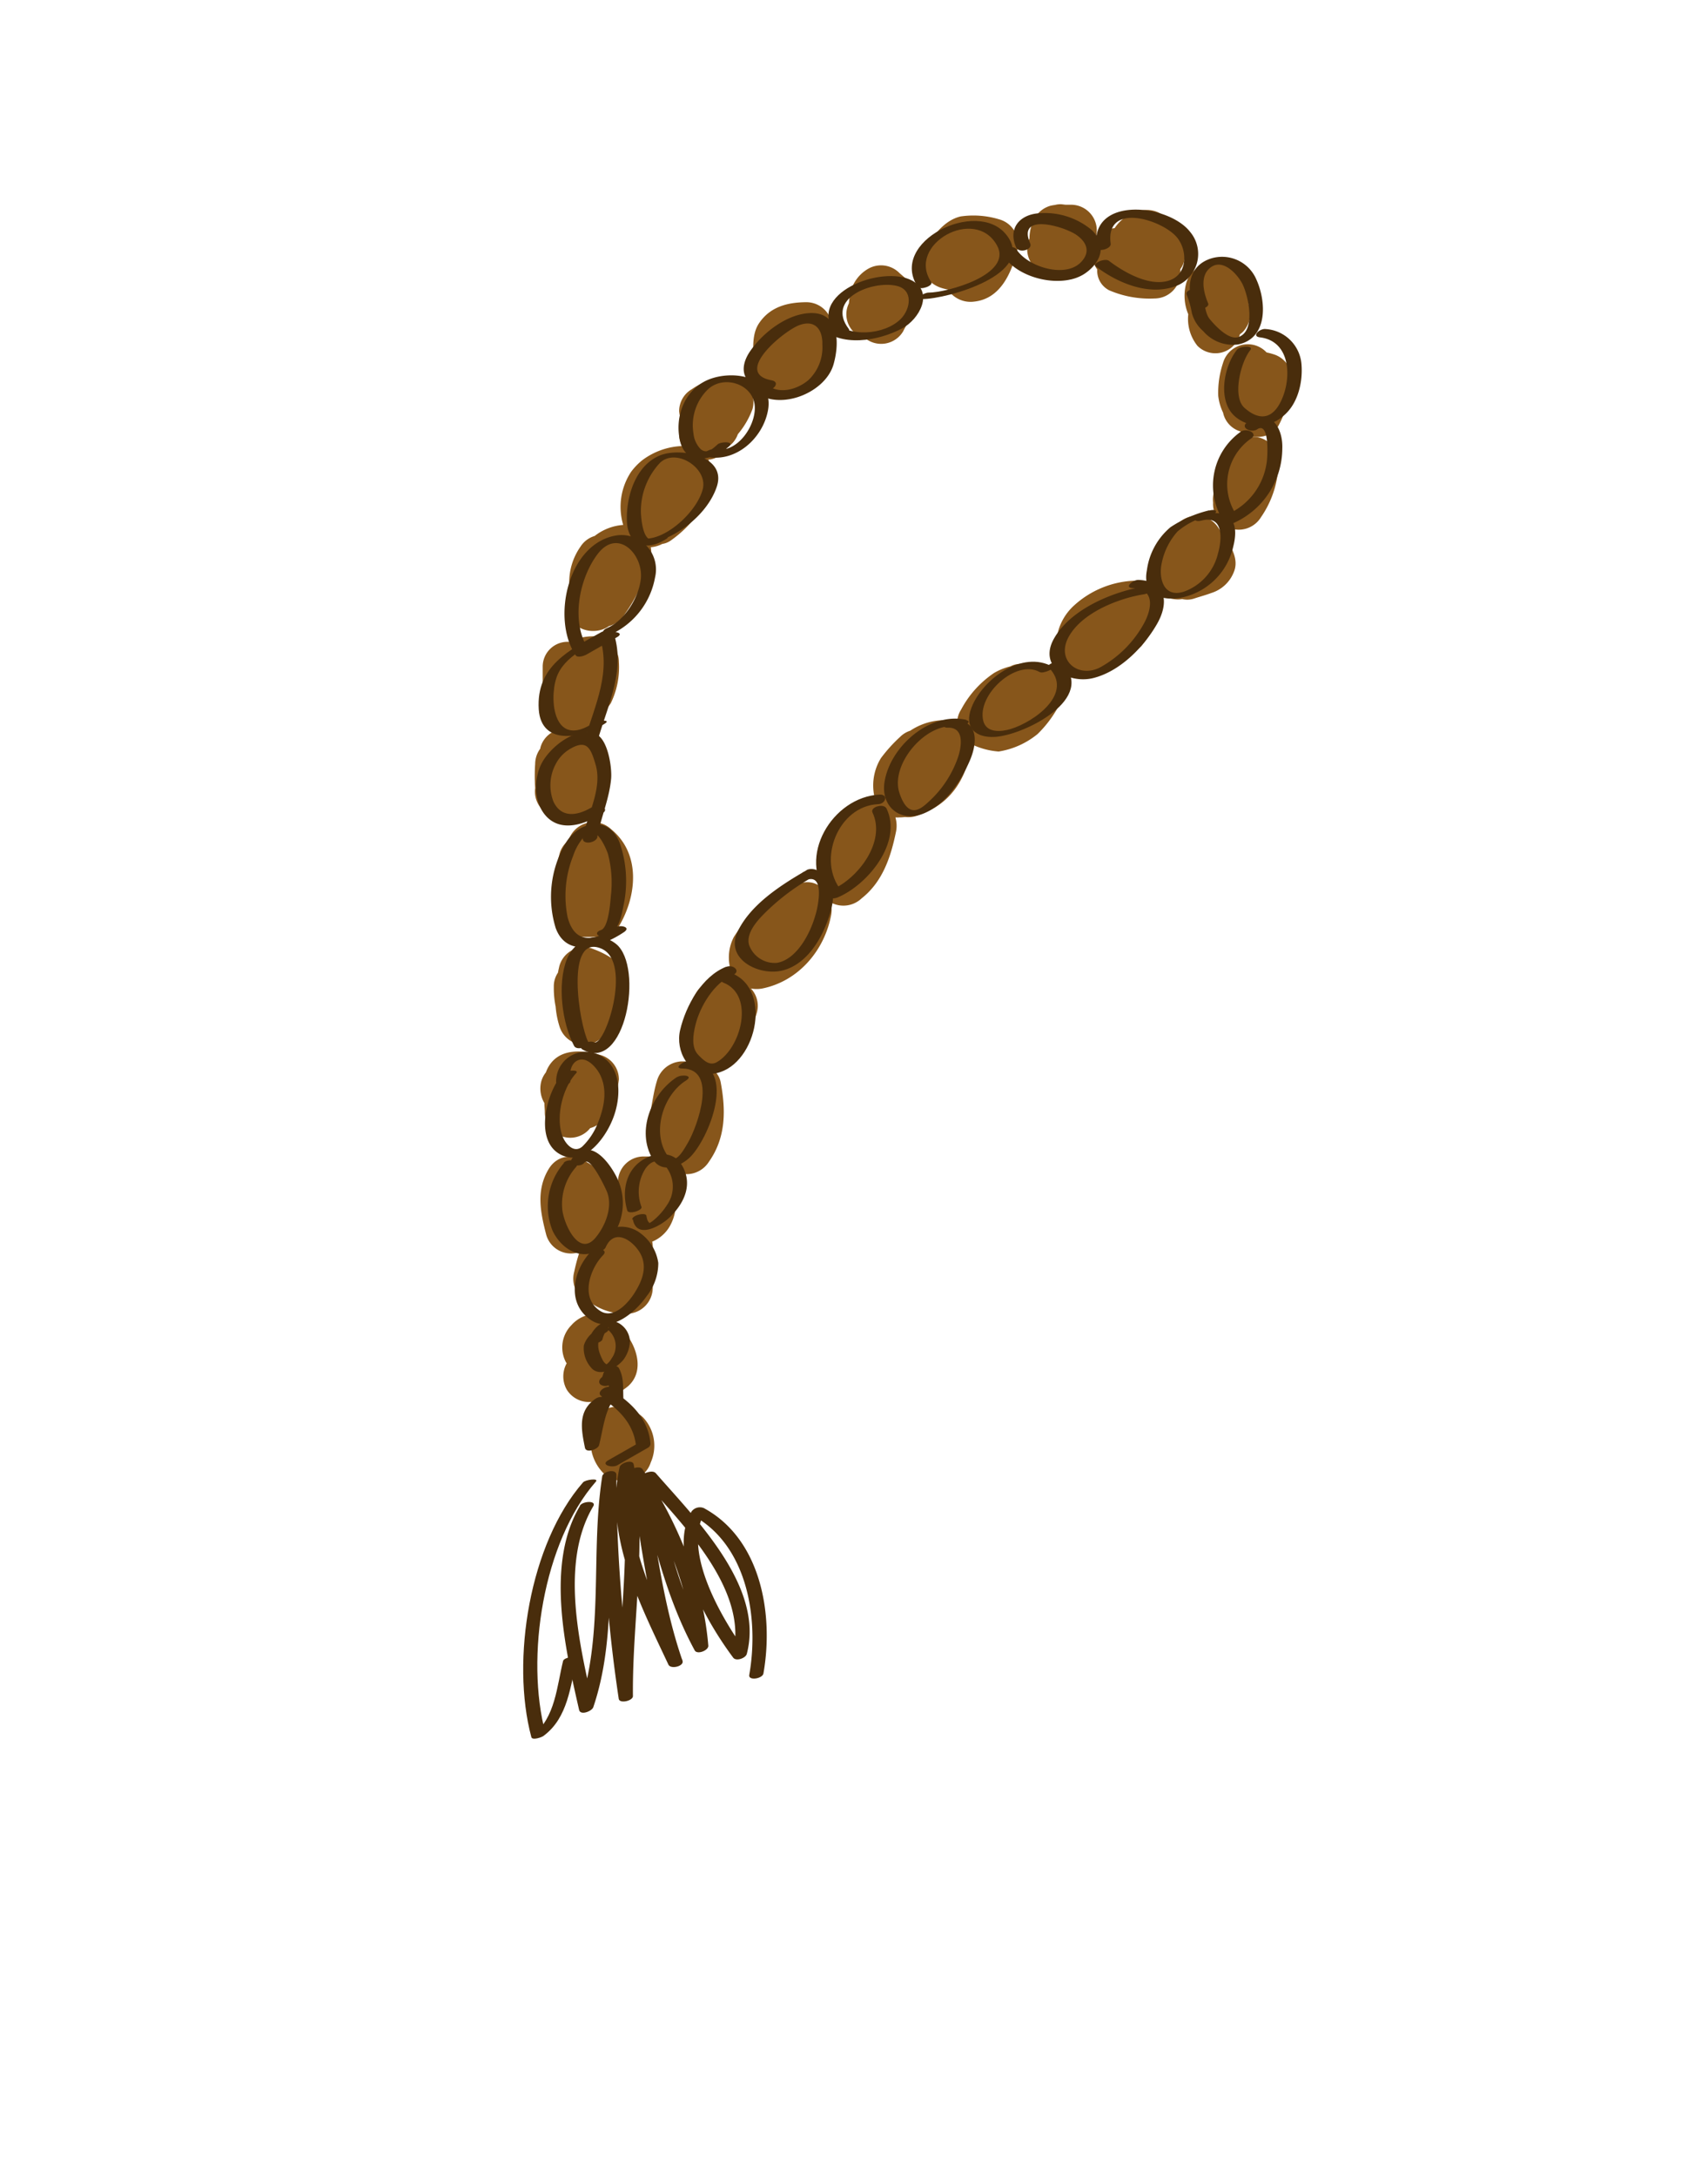 <svg id="layer1" xmlns="http://www.w3.org/2000/svg" viewBox="0 0 233.59 297.63"><defs><style>.cls-1{fill:#87561b;}.cls-2{fill:#492d0c;}</style></defs><path class="cls-1" d="M87.93,193.83a5.36,5.36,0,0,0-3.12-1.4,2.58,2.58,0,0,0-.39,0h-.1l-.24,0-.31,0-.46.11-.15.05a3.22,3.22,0,0,0-.53.25l0,0a3.52,3.52,0,0,0-1.35,1.41l0,.06c-.06.14-.12.28-.17.42a1.76,1.76,0,0,0-.09.2,7.6,7.6,0,0,0-.08,3.7,6.14,6.14,0,0,0,1.62,2.88,4,4,0,0,0,3.11,1A3.58,3.58,0,0,0,89,200,5.63,5.63,0,0,0,87.93,193.83Z"/><path class="cls-1" d="M84.64,147.64a3.47,3.47,0,0,0-2.57-3.37c-2.49-.7-5.68-.94-7.13,1.75a4,4,0,0,0-.28.64A3.4,3.4,0,0,0,74,148a3.86,3.86,0,0,0,.45,2.85c0,.42.06.84.06,1.26a3.48,3.48,0,0,0,6.21,2.17,3.52,3.52,0,0,0,2.52-2.6.46.46,0,0,0,0-.1l0,0s0,0,0-.06l.42-.85A7.72,7.72,0,0,0,84.64,147.64Z"/><path class="cls-1" d="M80.81,129.67a3.51,3.51,0,0,0-4.31,2.45c-.07.3-.14.6-.19.9a3.34,3.34,0,0,0-.57,1.93,13,13,0,0,0,.25,2.72,12.28,12.28,0,0,0,.51,2.65,3.55,3.55,0,0,0,4.31,2.45,3.6,3.6,0,0,0,2.56-3.23,8.11,8.11,0,0,0,2.41-4.6C86.15,132.06,83,130.44,80.81,129.67Z"/><path class="cls-1" d="M83.62,113.44a3.56,3.56,0,0,0-5.5.7c-.18.3-.34.61-.49.91a3.29,3.29,0,0,0-1.13,1.83c-.88,3.48-1.15,6.26.35,9.61a3.37,3.37,0,0,0,3,1.65h1.91a3.45,3.45,0,0,0,3-1.65C87.12,122.37,87.61,116.74,83.62,113.44Z"/><path class="cls-1" d="M83.53,96.18a11.25,11.25,0,0,0,1.11-5.66,3.52,3.52,0,0,0-3.5-3.5,7.87,7.87,0,0,0-3.34.76,3.4,3.4,0,0,0-3.58,3.38v5.71a3.89,3.89,0,0,0,1.91,3,3.47,3.47,0,0,0-2.23,2.4s0,.07,0,.1a3.56,3.56,0,0,0-.71,2.1,24.19,24.19,0,0,0,0,3.3,3.54,3.54,0,0,0,2.53,3.88h.07l.36.27A3.48,3.48,0,0,0,81,110.69c.76-1.73,2-3.4,2.07-5.33a4.36,4.36,0,0,0-1.33-3.09,5.46,5.46,0,0,0-.64-.53L80,100.91c.73.56-.11-.09-.21-.17a5.71,5.71,0,0,0-.72-.49,2.8,2.8,0,0,0,.65-.36A13.26,13.26,0,0,0,83.53,96.18Z"/><path class="cls-1" d="M99.55,51.48a10,10,0,0,0-4.94,1.75,3.48,3.48,0,0,0-1.73,3,5.07,5.07,0,0,0,.11.68,23.16,23.16,0,0,0-.11,2.49A3.26,3.26,0,0,0,93.29,61a9.68,9.68,0,0,0-5.37,1.88l-.08.06a8.57,8.57,0,0,0-1.53,1.59,8.68,8.68,0,0,0-1.08,7.26,7.16,7.16,0,0,0-3.9,1.51,3.47,3.47,0,0,0-1.94,1.46,8.47,8.47,0,0,0-1.54,5,24,24,0,0,0-.21,3.16c0,3.25,3.6,4.15,5.65,2.71A3.72,3.72,0,0,0,85.44,84,22.83,22.83,0,0,0,89,76.22a3.78,3.78,0,0,0,0-1.38,4.06,4.06,0,0,0,1.57-.45,2.69,2.69,0,0,0,1.24-.52,15.89,15.89,0,0,0,3.71-3.7,13.09,13.09,0,0,0,1.7-4.74,3.88,3.88,0,0,0-.35-2.56,3.14,3.14,0,0,0,2.54-1.68l0,0a3.53,3.53,0,0,0,.7-.52,3.49,3.49,0,0,0,.8-1.29,11.32,11.32,0,0,0,2-3.43A3.51,3.51,0,0,0,99.55,51.48Z"/><path class="cls-1" d="M110.34,41.33c-2.6,0-5,.61-6.52,2.86-1,1.47-.8,3.4-.79,5.08a3.51,3.51,0,0,0,.46,1.67,8.52,8.52,0,0,0,.65,1.36c.91,1.48,3.25,2.43,4.79,1.26A12,12,0,0,0,112.44,50a13.73,13.73,0,0,0,1.27-4.25A3.54,3.54,0,0,0,110.34,41.33Z"/><path class="cls-1" d="M123.77,38c-.06-.07-.63-.53-.8-.7a3.54,3.54,0,0,0-4.24-.54A5.14,5.14,0,0,0,116.31,40a12.26,12.26,0,0,0-.21,1.48v0a3.39,3.39,0,0,0,.65,3.91,3.57,3.57,0,0,0,1.56.86,3.5,3.5,0,0,0,5.21-.94,11.66,11.66,0,0,1,.67-1.19l0-.07a5.74,5.74,0,0,0,1.3-2A3.65,3.65,0,0,0,123.77,38Z"/><path class="cls-1" d="M136.66,30a12.12,12.12,0,0,0-5.28-.4c-2.29.53-3.8,2.73-5,4.54-1.39,2,.14,4.37,2.09,5.14a5.94,5.94,0,0,0,1.15.31,3.71,3.71,0,0,0,3.6,1.66c3.58-.38,5.09-3.85,5.9-7A3.51,3.51,0,0,0,136.66,30Z"/><path class="cls-1" d="M162.07,34.67A3.65,3.65,0,0,0,160.85,32c-.63-1.84-2.09-3.4-4.24-3.28a5.57,5.57,0,0,0-4.17,2.48,3.4,3.4,0,0,0-2.05,1,3.29,3.29,0,0,0-.59.81A8.73,8.73,0,0,0,150,31.5a3.52,3.52,0,0,0-3.5-3.5l-.78,0-.5-.06a2.87,2.87,0,0,0-.94.09,6.17,6.17,0,0,0-.62.11,3.65,3.65,0,0,0-2.27,1.9,6.1,6.1,0,0,0-.59,2.28,2.83,2.83,0,0,0,0,.29,3.57,3.57,0,0,0-.32,1.45,3.51,3.51,0,0,0,1,2.47,3.81,3.81,0,0,0,1.66,1,5.56,5.56,0,0,0,2.72.7,3.5,3.5,0,0,0,3.45-3.12l.06-.26v0a3.7,3.7,0,0,0,.69,2,3,3,0,0,0,1.65,2.86,14,14,0,0,0,6.21,1.11,3.53,3.53,0,0,0,3.5-3.5,4,4,0,0,0,0-.5A3.33,3.33,0,0,0,162.07,34.67Z"/><path class="cls-1" d="M171,39.69a3.57,3.57,0,0,0-3.5-3.55h-1.9a3.56,3.56,0,0,0-3.38,2.63,6.56,6.56,0,0,0,.29,4.21,5.9,5.9,0,0,0,1.25,4.31,3.46,3.46,0,0,0,5.81-1.57,3.12,3.12,0,0,0,.41-.33,3.71,3.71,0,0,0,.79-3.8A10.84,10.84,0,0,0,171,39.69Z"/><path class="cls-1" d="M174.1,48.43a8.1,8.1,0,0,0-.88-.23,3.5,3.5,0,0,0-1.66-1,3.53,3.53,0,0,0-4.3,2.45,12.77,12.77,0,0,0-.65,4.49,7,7,0,0,0,.66,2.29A3.41,3.41,0,0,0,169.63,59a4.33,4.33,0,0,0,.51.31c1.57.85,3.94.51,4.79-1.25a15.58,15.58,0,0,0,1.74-6.21A3.52,3.52,0,0,0,174.1,48.43Z"/><path class="cls-1" d="M171.27,59.73a5.56,5.56,0,0,0-1.57.13c-1.61.44-2.46,2-3,3.45a12,12,0,0,0-.46,2.46.34.34,0,0,1,0,.1c-.09.46-.17.92-.23,1.39a.68.68,0,0,1,0,.12,3.33,3.33,0,0,0-.11,1.29,2.45,2.45,0,0,1,0,.27,3.53,3.53,0,0,0,2.57,3.38,3.58,3.58,0,0,0,4-1.61,13.44,13.44,0,0,0,2.38-7.48A3.53,3.53,0,0,0,171.27,59.73Z"/><path class="cls-1" d="M166.67,72.25a3.53,3.53,0,0,0-5.49-.7,15.07,15.07,0,0,0-3.44,6,3.53,3.53,0,0,0,2.44,4.31,3.49,3.49,0,0,0,1.5.07,3,3,0,0,0,1.63-.07c.78-.26,1.58-.47,2.35-.76a4.85,4.85,0,0,0,3.09-2.89C169.63,76.08,167.76,73.87,166.67,72.25Z"/><path class="cls-1" d="M155.4,79.41a13,13,0,0,0-8.6,3.48c-2.2,2.06-3.14,5.5-1.4,8.13a3.56,3.56,0,0,0,4.79,1.26,3.63,3.63,0,0,0,1.34-1.46,2.42,2.42,0,0,0,.36-.1,11.28,11.28,0,0,0,4.18-2.34,18.33,18.33,0,0,0,2.35-3.71A3.52,3.52,0,0,0,155.4,79.41Z"/><path class="cls-1" d="M143,91a14.21,14.21,0,0,0-2.89-.16,3,3,0,0,0-1.92.29,8.34,8.34,0,0,0-2.26.92,13.85,13.85,0,0,0-4.49,5,3.31,3.31,0,0,0-.53,1.77,3.28,3.28,0,0,0-1.53-.33,8.58,8.58,0,0,0-4.89,1.44,3.45,3.45,0,0,0-1.39.85,20.62,20.62,0,0,0-2.62,2.9,7.14,7.14,0,0,0-.82,5.58.14.14,0,0,0,0,.07,3.41,3.41,0,0,0-.46-.05c-4.39,0-6.27,5.34-7.18,8.91a3.44,3.44,0,0,0,0,1.62,5.77,5.77,0,0,0-.08.58,2.57,2.57,0,0,0,0,.68,3,3,0,0,0-2.56-.24,22.71,22.71,0,0,0-3.25,1.3,3.25,3.25,0,0,0-1.65,1l-.14.09a6.16,6.16,0,0,0-1.29,1.48,4.2,4.2,0,0,0-.84.89,28.8,28.8,0,0,0-1.84,2.54,6.08,6.08,0,0,0-.42,4.6,3.39,3.39,0,0,0,.72,1.34,3,3,0,0,0-.52-.06c-1.87,0-3.77-.14-4.92,1.73a8.34,8.34,0,0,0-1.19,3.08c-.1.61-.16,1.21-.21,1.83,0,.1,0,.17,0,.22-.06.26-.13.53-.2.79a3.17,3.17,0,0,0-.11,1.33c0,.08,0,0,0,.09,0,.82.28,2.08.8,2.08H93.2a3.67,3.67,0,0,0-3.37,2.71c-.57,1.87-.7,3.9-1.27,5.78a3.12,3.12,0,0,0,1.17,3.62,7.27,7.27,0,0,0,.72,1.27,3.3,3.3,0,0,0-1.56-.38H88a3.52,3.52,0,0,0-3.48,3.23c-.25.73-.48,1.45-.68,2.18a3.36,3.36,0,0,0-.44-2.41A4.16,4.16,0,0,0,81,159.39l0,0c-.29-.18-.92-.6-.45-.24-1.78-1.38-4.22-1.39-5.5.71-1.77,2.91-1.14,5.94-.35,9a3.52,3.52,0,0,0,4.3,2.45l.26-.1a25.19,25.19,0,0,0-.74,2.77,3.55,3.55,0,0,0,2.44,4.31h0a8.22,8.22,0,0,0,4.74,1.38,3.57,3.57,0,0,0,3.57-3.5v-5.71a3.5,3.5,0,0,0-.07-.65,4.94,4.94,0,0,0,2.39-2.09,6.31,6.31,0,0,0,.78-2.32c.15-.47.43-1,.53-1.43a3.78,3.78,0,0,0,.37-1.12v-.08a3.52,3.52,0,0,0-.74-1.88,3.73,3.73,0,0,0-.31-.71,3.63,3.63,0,0,0,4.73-1.29c2.35-3.33,2.33-7.09,1.6-10.94a2.82,2.82,0,0,0-.73-1.37A3.87,3.87,0,0,0,100,145c1.43-2.12,2.84-4,3.52-6.55a3.48,3.48,0,0,0-.82-3.26,4.25,4.25,0,0,0,1.55,0c4.95-1,8.52-5.21,9.42-10.06a3.85,3.85,0,0,0-.07-1.72h0a3.62,3.62,0,0,0,4.24-.55c2.89-2.28,4-5.69,4.71-9.16a4.08,4.08,0,0,0-.09-1.91,3,3,0,0,0,.52,0,7,7,0,0,0,.8-.05,3.8,3.8,0,0,0,2.34-.5c3.55-1.22,5.87-4.37,6.58-8.36a3.9,3.9,0,0,0,0-1.18,10.27,10.27,0,0,0,3.88,1.08,11.16,11.16,0,0,0,5.32-2.39,15.8,15.8,0,0,0,3.12-4.29C146.15,94.34,145.27,91.28,143,91Z"/><path class="cls-1" d="M85.86,182.75c-1.1-1.56-2.2-3.06-4.3-3.06a4.52,4.52,0,0,0-3.4,1.53,4.32,4.32,0,0,0-.76,5.08l.1.15a3.7,3.7,0,0,0,0,3.58,3.57,3.57,0,0,0,4.79,1.26l.08,0,.1,0,.93-.33a7.32,7.32,0,0,0,2.54-1.42C88,187.66,87.22,184.67,85.86,182.75Z"/><path class="cls-2" d="M77,146.83c-2.21,2.32-4,9-.46,11,3.17,1.81,6-1.88,7.09-4.38,1.34-2.94,1.65-7.61-1.82-9.23a4.05,4.05,0,0,0-5.73,4.09c.09.59,2,.14,1.93-.51-.15-1,0-2.47,1.16-2.84s2.34,1,2.82,1.87c1.18,2.19.62,4.73-.28,6.89a9,9,0,0,1-2.06,3.07c-1.12,1-2.29-.29-2.71-1.37-1-2.61,0-6.65,1.85-8.64.53-.56-1.4-.4-1.79,0Z"/><path class="cls-2" d="M80.45,142.5c-1.23-2.34-3.26-15,1.85-12.74,4.24,1.92.4,13.62-1.11,12.77-.59-.33-2.36.5-1.53,1,5.88,3.32,8.42-11.31,4.61-14.42-2.49-2-5.69-.6-6.75,2.08-1.32,3.38-.67,8.7,1,11.86.37.7,2.25.08,1.93-.52Z"/><path class="cls-2" d="M83,128c1.6-.57,2-2.71,2.27-4.15a15.93,15.93,0,0,0-.52-8.58c-1.47-3.76-5.43-3-7.28-.15A14.5,14.5,0,0,0,76,126.93c1.6,4.33,6.55,2.42,9.32.56,1.09-.73-.57-1.06-1.21-.63-2.79,1.87-5.49,2.32-6.48-1.41a14.78,14.78,0,0,1,.77-8.44,7.34,7.34,0,0,1,1.89-3c1.26-1.13,2.59,2,2.84,2.73a15.36,15.36,0,0,1,.41,5.81c-.07.85-.31,4.27-1.33,4.64-1.27.45-.12,1.17.78.85Z"/><path class="cls-2" d="M81.68,114.48c.51-2.7,1.65-5.22,1.9-8,.13-1.51-.44-5.47-2.14-6.11-2.72-1-6.1,1.74-7.29,3.89s-1.22,5.49.58,7.4c2.12,2.25,5.45,1,7.64-.41,1.11-.69-.48-1.44-1.3-.93-1.92,1.2-4.28,1.71-5.39-.72a6.15,6.15,0,0,1,.32-5.1,5.09,5.09,0,0,1,2.06-2.13c2.22-1.27,2.75,0,3.38,2.15,1,3.29-1.12,6.86-1.72,10.06-.19,1,1.79.76,2-.13Z"/><path class="cls-2" d="M81.84,100.91c1.43-4.85,3.78-9.5,2-14.59-.16-.45-1.29,0-1.53.09-4.48,2.5-9,4.69-8.63,10.6.35,5.2,6.24,3.86,9.09,1.92.83-.57-1.12-.39-1.5-.13-5.51,3.75-6.2-3-5.18-6.08s4.76-4.51,7.36-6l-1.54.08c1.79,5-.54,9.61-1.95,14.39-.15.48,1.75.22,1.91-.32Z"/><path class="cls-2" d="M83.82,86.63A10.64,10.64,0,0,0,89.58,79a4.71,4.71,0,0,0-5.22-5.78c-6.65,1-9,11.35-5.64,16.39.28.41,1.2.07,1.5-.1l4.15-2.36c1.14-.65-.57-.91-1.19-.56L79,88.92l1.5-.09c-2.49-3.7-1.31-9.66,1.19-13,2.76-3.73,6.37,0,5.94,3.43-.31,2.53-2.21,5.59-4.59,6.63-1.24.54-.1,1.16.76.78Z"/><path class="cls-2" d="M87.87,74.46c4.17-.41,8.82-3.9,10.16-7.9,1.41-4.22-5-5.42-7.78-4.27C87,63.63,85.69,67.7,85.73,71c0,3.53,2.56,4.56,5.41,2.69.83-.54-1.12-.34-1.49-.1-1.71,1.13-2-2.82-2-3.72a9.62,9.62,0,0,1,2.6-6.56c2.18-2.12,6.6.7,5.86,3.59s-4.51,6.47-7.43,6.75c-.52.05-2.1,1-.82.83Z"/><path class="cls-2" d="M96.51,62.44c4.06.94,7.85-2.5,8.53-6.37.82-4.7-4.93-5.51-8.2-4.13S92.25,57.07,93,60.27c.81,3.62,4.58,2.66,6.69.79.82-.73-1.1-.68-1.55-.28-.69.61-1.44,1.35-2.3.66a3.55,3.55,0,0,1-1-2.16,6.85,6.85,0,0,1,2-6.05c2.18-2,6.15-.71,6.38,2.28.21,2.74-2.47,6.6-5.46,5.92-.59-.14-2.28.77-1.19,1Z"/><path class="cls-2" d="M102.75,53.12c3.1,3.4,10.06.88,11.25-3.3.85-3,.76-7.19-3.26-7-3.07.14-6.26,2.57-8,5-1.91,2.6-1.13,4.9,2.08,5.51.89.17,2-1.07.69-1.32-5.34-1,1.75-6.82,3.85-7.56s3.17.58,3.11,2.72A6.15,6.15,0,0,1,110.54,52c-1.65,1.39-4.4,2.07-6,.29-.55-.6-2.39.15-1.77.83Z"/><path class="cls-2" d="M112.07,44.62c2.8,3,8.14,2,11.35.27,2.29-1.23,4.33-4.89,1.33-6.51-4.12-2.23-14.69,1.81-10.48,7.34.4.53,2.27-.14,1.8-.75-3.14-4.13,3.19-6.64,6.54-5.88,2.34.53,1.93,3.17.58,4.53-2.2,2.2-7.15,2.6-9.33.24-.46-.5-2.3.21-1.79.76Z"/><path class="cls-2" d="M126.13,40.9c3.45,0,15.74-3.47,11.5-8.79-4-5.07-16.22,1-12.09,7.15.3.44,2.17-.16,1.81-.7-3.42-5.1,6-10.44,9-5,2.22,4-6.86,6.46-9.37,6.46-.61,0-2.1.92-.8.92Z"/><path class="cls-2" d="M137.26,35c2,3.13,8,4.53,11.14,2.39,2.23-1.54,3-3.92.93-5.91a10,10,0,0,0-7.3-2.31c-2.63.21-4.18,2.11-3.07,4.64.39.9,2.31.35,1.93-.52-1.84-4.21,4.49-2.38,6.27-1.2,1.47,1,2,2.35.72,3.72-2.15,2.32-7.32.68-8.85-1.68-.51-.78-2.34,0-1.77.87Z"/><path class="cls-2" d="M149.87,36.44c2.9,2.21,7.07,4,10.73,2.76a4.69,4.69,0,0,0,2.16-7.49c-3-3.86-13.75-4.94-12.79,2.15.09.66,2,.22,1.93-.52-.76-5.57,6.47-3.49,8.83-1.13,1.68,1.68,1.86,5.25-.83,6.15s-6.24-1.16-8.24-2.69c-.55-.42-2.33.35-1.79.77Z"/><path class="cls-2" d="M162.26,40.22A12,12,0,0,1,163,42.8a4.93,4.93,0,0,0,1.55,2.48,5.35,5.35,0,0,0,4.77,1.83c4.1-.83,3.88-5.85,2.51-8.87a5.1,5.1,0,0,0-6.27-2.87c-3,1-3.39,4-2.26,6.63.29.69,2.19.1,1.93-.51-.66-1.54-1.2-3.91.46-5s3.57,1.07,4.21,2.31c.82,1.6,1.93,6.47-.54,7.3-1.33.45-3.21-1.6-3.93-2.48s-.66-2.72-1.21-3.87c-.33-.68-2.21-.07-1.93.51Z"/><path class="cls-2" d="M169.18,47.82c-1.86,2.33-2.73,7.18-.15,9.24a5,5,0,0,0,6.45-.15c2-1.61,2.7-4.57,2.52-7A5.24,5.24,0,0,0,173.07,45c-.77-.09-2,1-.73,1.14,4.45.56,4.35,6.23,2.58,9.23-1.26,2.12-3,1.94-4.72.41s-.5-6.28.78-7.88c.56-.7-1.4-.58-1.8-.07Z"/><path class="cls-2" d="M169.75,59a9,9,0,0,0-2.36,12.36,1.1,1.1,0,0,0,1.32.17,11.21,11.21,0,0,0,6.66-10.16c.12-3-1.74-5.7-4.77-3.64-1.08.74.49,1.52,1.31,1,1.74-1.19,1.45,3.75,1.33,4.48a9.11,9.11,0,0,1-5.4,7.14l1.32.17a7.62,7.62,0,0,1,1.9-10.52c1.1-.7-.48-1.49-1.31-1Z"/><path class="cls-2" d="M165.39,69.79a16.56,16.56,0,0,0-5.31,2.31A9.27,9.27,0,0,0,156.85,78c-.7,3.56,2.44,4.36,5.23,3.61a9.15,9.15,0,0,0,6.57-6.81c.29-1.13.54-2.79-.28-3.77-1-1.22-2.83-.87-4.17-.53-1.14.29-.95,1,.18.68,3-.76,2.74,2.65,2.19,4.53a7.33,7.33,0,0,1-4.67,5.21c-2.8.89-3.49-1.9-3-4a9.16,9.16,0,0,1,2.15-4.24,9.93,9.93,0,0,1,4.48-2.17c1.13-.32,1-1-.18-.68Z"/><path class="cls-2" d="M156.7,80.17c-4.42.7-10.28,3.1-12.57,7.19-2.15,3.86,2,6.17,5.32,5.39,3.68-.89,6.93-4.2,8.76-7.37,1.71-2.94,1.33-5.93-2.54-6.07-.74,0-2,1.07-.74,1.12,2.91.1,2.67,2.57,1.64,4.61a15.2,15.2,0,0,1-6,6.17c-3,1.68-6.25-.85-4.39-4.16s6.86-5.24,10.31-5.78c.93-.15,1.59-1.31.25-1.1Z"/><path class="cls-2" d="M144,91.21c-4.19-2.39-9.65,1.7-11.14,5.57-1.06,2.73.56,4.16,3.24,4,4-.26,14.08-5.3,9.08-10.22-.37-.37-2.15.34-1.81.67,3.61,3.56-1.94,7.5-5.14,8.47-1.32.4-3.34.58-3.76-1.13-.88-3.59,4.54-8.47,7.71-6.66.5.28,2.11-.51,1.82-.68Z"/><path class="cls-2" d="M132.17,98.45c-5-1.14-10.4,3.63-11.19,8.43-.58,3.47,2.2,5.64,5.3,4.39s5.14-4.43,6.36-7.26c1.05-2.43,1.22-5.58-2.21-5.49-.63,0-2.09,1-.79,1,2.2-.06,1.89,2.4,1.44,3.86a14.58,14.58,0,0,1-4,6.2c-.56.52-1.41,1.32-2.24,1.21-1-.14-1.57-1.53-1.84-2.37-1.3-4,3.88-9.9,7.92-9,.52.12,2.26-.7,1.22-.93Z"/><path class="cls-2" d="M120.29,108.67c-6.45.32-11.41,8.58-7,13.94.31.38.92.27,1.3.11,4.06-1.71,8.87-7.52,6.66-12.13-.38-.79-2.28-.22-1.93.52,1.9,4-2,9.07-5.56,10.57l1.3.11c-3.36-4.1-.45-11.53,5-11.81,1.06,0,1.52-1.38.2-1.31Z"/><path class="cls-2" d="M110.33,119c-3.46,2-7.59,4.62-9.41,8.32-1.9,3.86,2.94,6.24,6.16,5.39,3.64-.95,5.8-5.14,6.63-8.5.68-2.78,0-6-3.51-5.08-1.18.31-.87,1.45.31,1.15,2.3-.61,1.34,3.87,1,4.9-.67,2.4-2.49,6-5.23,6.5a3.72,3.72,0,0,1-3.82-2.4c-.49-1.55,1-3.26,2-4.27a30.05,30.05,0,0,1,7.08-5.28c1.13-.65-.53-1.14-1.24-.73Z"/><path class="cls-2" d="M99.32,132.21c-3.33,1.32-5.52,5.34-6.3,8.64-.69,2.9,1.16,6.33,4.46,6,5.81-.64,8.41-11.45,2.57-13.76-.82-.33-2.26.85-1.11,1.3,4.34,1.73,2.41,9-.92,10.88-1,.57-1.86-.31-2.52-1-1-1-.7-2.8-.4-4.05.6-2.53,2.57-5.85,5.08-6.85,1.23-.49.14-1.54-.86-1.14Z"/><path class="cls-2" d="M92.62,147.28c-3.53,2.25-5.65,7.43-3.35,11.24,1.25,2.07,3.91,1,5.23-.39,2.72-2.87,6.51-12.91-.39-13-.67,0-2.08,1-.78,1,4.89.05,2.06,7.87.78,10.1-.79,1.38-1.92,3.39-3,1.54-1.94-3.2-.33-8.1,2.72-10,1.1-.7-.61-.85-1.18-.48Z"/><path class="cls-2" d="M77.13,159.05a9,9,0,0,0-1.54,9.31c1.4,2.87,4.63,4.42,7.17,1.89a7.92,7.92,0,0,0,1.53-9.35c-1.12-2.17-3.67-5.41-6-2.53-.78,1,1.05,1.37,1.63.64.82-1,2.93,3.57,3.1,4,.81,2.07-.24,4.68-1.59,6.28-2.32,2.76-4.42-2.14-4.54-4a7.65,7.65,0,0,1,1.84-5.63c.85-.9-1-1.31-1.63-.64Z"/><path class="cls-2" d="M86.55,166.75c.5,2.81,3.81.91,5-.23,2.1-2,3.29-4.68,1.62-7.31-1.18-1.87-3.74-1.6-5.38-.51-2.29,1.51-2.74,4.38-2,6.86.18.57,2.1,0,1.94-.51a5.88,5.88,0,0,1,.55-5.24c.87-1.21,1.9-1.34,2.87-.15a4.39,4.39,0,0,1,.09,5.11,9,9,0,0,1-1.91,2.16c-.12.09-.24.18-.37.26-.35.23-.16,0-.06.08-.36-.12-.44-.73-.5-1-.09-.52-2-.07-1.93.52Z"/><path class="cls-2" d="M80.86,171.13c-2.49,2.56-3.48,7.16,0,9.43,2.77,1.8,6.1-1.17,7.57-3.28a7.34,7.34,0,0,0,1.6-4.55,6.1,6.1,0,0,0-2.35-4A4.32,4.32,0,0,0,81,170.37c-.45,1,1.5,1,1.84.2,1-2.26,3-1.41,4.27.17,1.51,1.87,1,3.9-.15,5.79-.88,1.52-3,4-4.9,2.74-2.76-1.79-1.37-5.77.41-7.6.84-.86-1-1.13-1.61-.54Z"/><path class="cls-2" d="M81.67,181.88A3.56,3.56,0,0,0,79.85,184a4,4,0,0,0,1,3.05c1.2,1.45,3.65-.05,4.47-1.17a4.49,4.49,0,0,0,.83-2.47,3,3,0,0,0-1.71-2.55,2.82,2.82,0,0,0-2.61.42,4,4,0,0,0-1.36,2.19c-.16.55,1.76.27,1.92-.29a4.48,4.48,0,0,1,.6-1.36l.18-.22c.24-.26.11.18-.42.05a1.62,1.62,0,0,1,.69.49,2.86,2.86,0,0,1,.21,3.63,2.54,2.54,0,0,1-.89.95c.31-.18.45,0,.1-.19a1.55,1.55,0,0,1-.49-.64c-.65-1.28-1-2.77.48-3.64.2-.12.64-.47.21-.62a1.81,1.81,0,0,0-1.36.22Z"/><path class="cls-2" d="M82.45,191c.17.06.2.71.43.89a1.72,1.72,0,0,0,1.82-.12c.22-.12.57-.36.55-.65-.06-1.41.09-2.71-.6-4-.27-.51-1.18-.27-1.52,0a1.67,1.67,0,0,0-.56.59c-.1.19-.12.55-.29.68-.33.25-.5.73-.1,1a1.26,1.26,0,0,0,1.38-.11,1.78,1.78,0,0,0,.56-.6c.1-.19.12-.55.29-.68l-1.52,0a7.33,7.33,0,0,1,.4,3.29l.55-.65c-.58.31.75.58.67.25,0-.14-.05-.26-.09-.39a1.35,1.35,0,0,0-.86-.79c-.84-.3-2.27.89-1.11,1.32Z"/><path class="cls-2" d="M81.54,191.23C79,192.89,79.47,195.41,80,198c.16.79,1.78.22,1.93-.36.56-2.16.75-4.75,2.2-6.55l-1.55.29C84.94,193,86.76,195,87,197.94l.35-.61c-1.38.8-2.77,1.58-4.15,2.37-1.14.65.54,1.09,1.23.69L88.61,198a.64.64,0,0,0,.35-.6c-.29-3.18-2.34-5.3-4.86-7a1.42,1.42,0,0,0-1.55.3c-1.64,2-1.92,4.7-2.56,7.17l1.94-.36c-.39-1.9-1.09-4.3.84-5.58,1.09-.73-.55-1.15-1.23-.69Z"/><path class="cls-2" d="M79.74,202.73c-7.28,8.33-9.9,24.3-7.07,34.85.13.48,1.5,0,1.71-.21,3.32-2.5,3.6-6.76,4.54-10.54.12-.48-1.78-.19-1.91.32-.84,3.39-1.07,7.82-4.12,10.12l1.71-.21c-2.78-10.38-.32-26.18,6.9-34.44.43-.5-1.44-.26-1.76.11Z"/><path class="cls-2" d="M79.29,206c-4.69,7.93-2,19.45-.09,27.85.19.81,1.76.17,1.94-.37,3.47-10.26,1.52-21.13,3.16-31.68l-1.94.21a202.48,202.48,0,0,0,2.26,30.32c.11.71,1.95.28,1.94-.37-.1-10.6,2-21.11.11-31.67-.13-.77-1.8-.22-1.93.36-2.1,9.41,2.8,18.74,6.67,27,.33.7,2.19.21,1.93-.52-2.92-8.41-3.73-17.32-5.4-26l-1.86.65c4.72,7,8.19,15.36,8.89,23.85l1.86-.65A61.36,61.36,0,0,1,92,212.93c-.38-1.28-3.24-10.29-2.58-10.67l-1.5.05c5.34,6.12,14.64,15.18,12.27,24.13l1.86-.5c-3.14-4.26-8.86-13.77-5.64-19.13l-1.67.44c7.5,4.06,9.09,14.11,7.73,21.82-.14.83,1.82.52,1.94-.21,1.43-8.09-.34-18.38-8.15-22.61a1.42,1.42,0,0,0-1.67.45c-3.48,5.82,2.2,15.32,5.68,20,.4.55,1.7.08,1.86-.5,2.43-9.18-7-18.48-12.43-24.71-.36-.41-1.12-.17-1.51,0-.19.12-.39.23-.59.34s-.41.36-.35.6c2,8,3.81,16,7.76,23.28.34.63,1.92,0,1.86-.65-.71-8.6-4.25-17-9-24.13-.38-.56-2-.06-1.86.65,1.67,8.71,2.48,17.61,5.4,26l1.93-.52c-3.81-8.17-8.72-17.45-6.66-26.72l-1.94.37c1.82,10.46-.22,20.86-.12,31.36l1.94-.36a199.79,199.79,0,0,1-2.26-30c0-.89-1.83-.51-1.94.21-1.64,10.54.31,21.42-3.16,31.68l1.93-.36c-1.86-8.23-4.6-19.49,0-27.23.5-.84-1.46-.71-1.81-.1Z"/></svg>